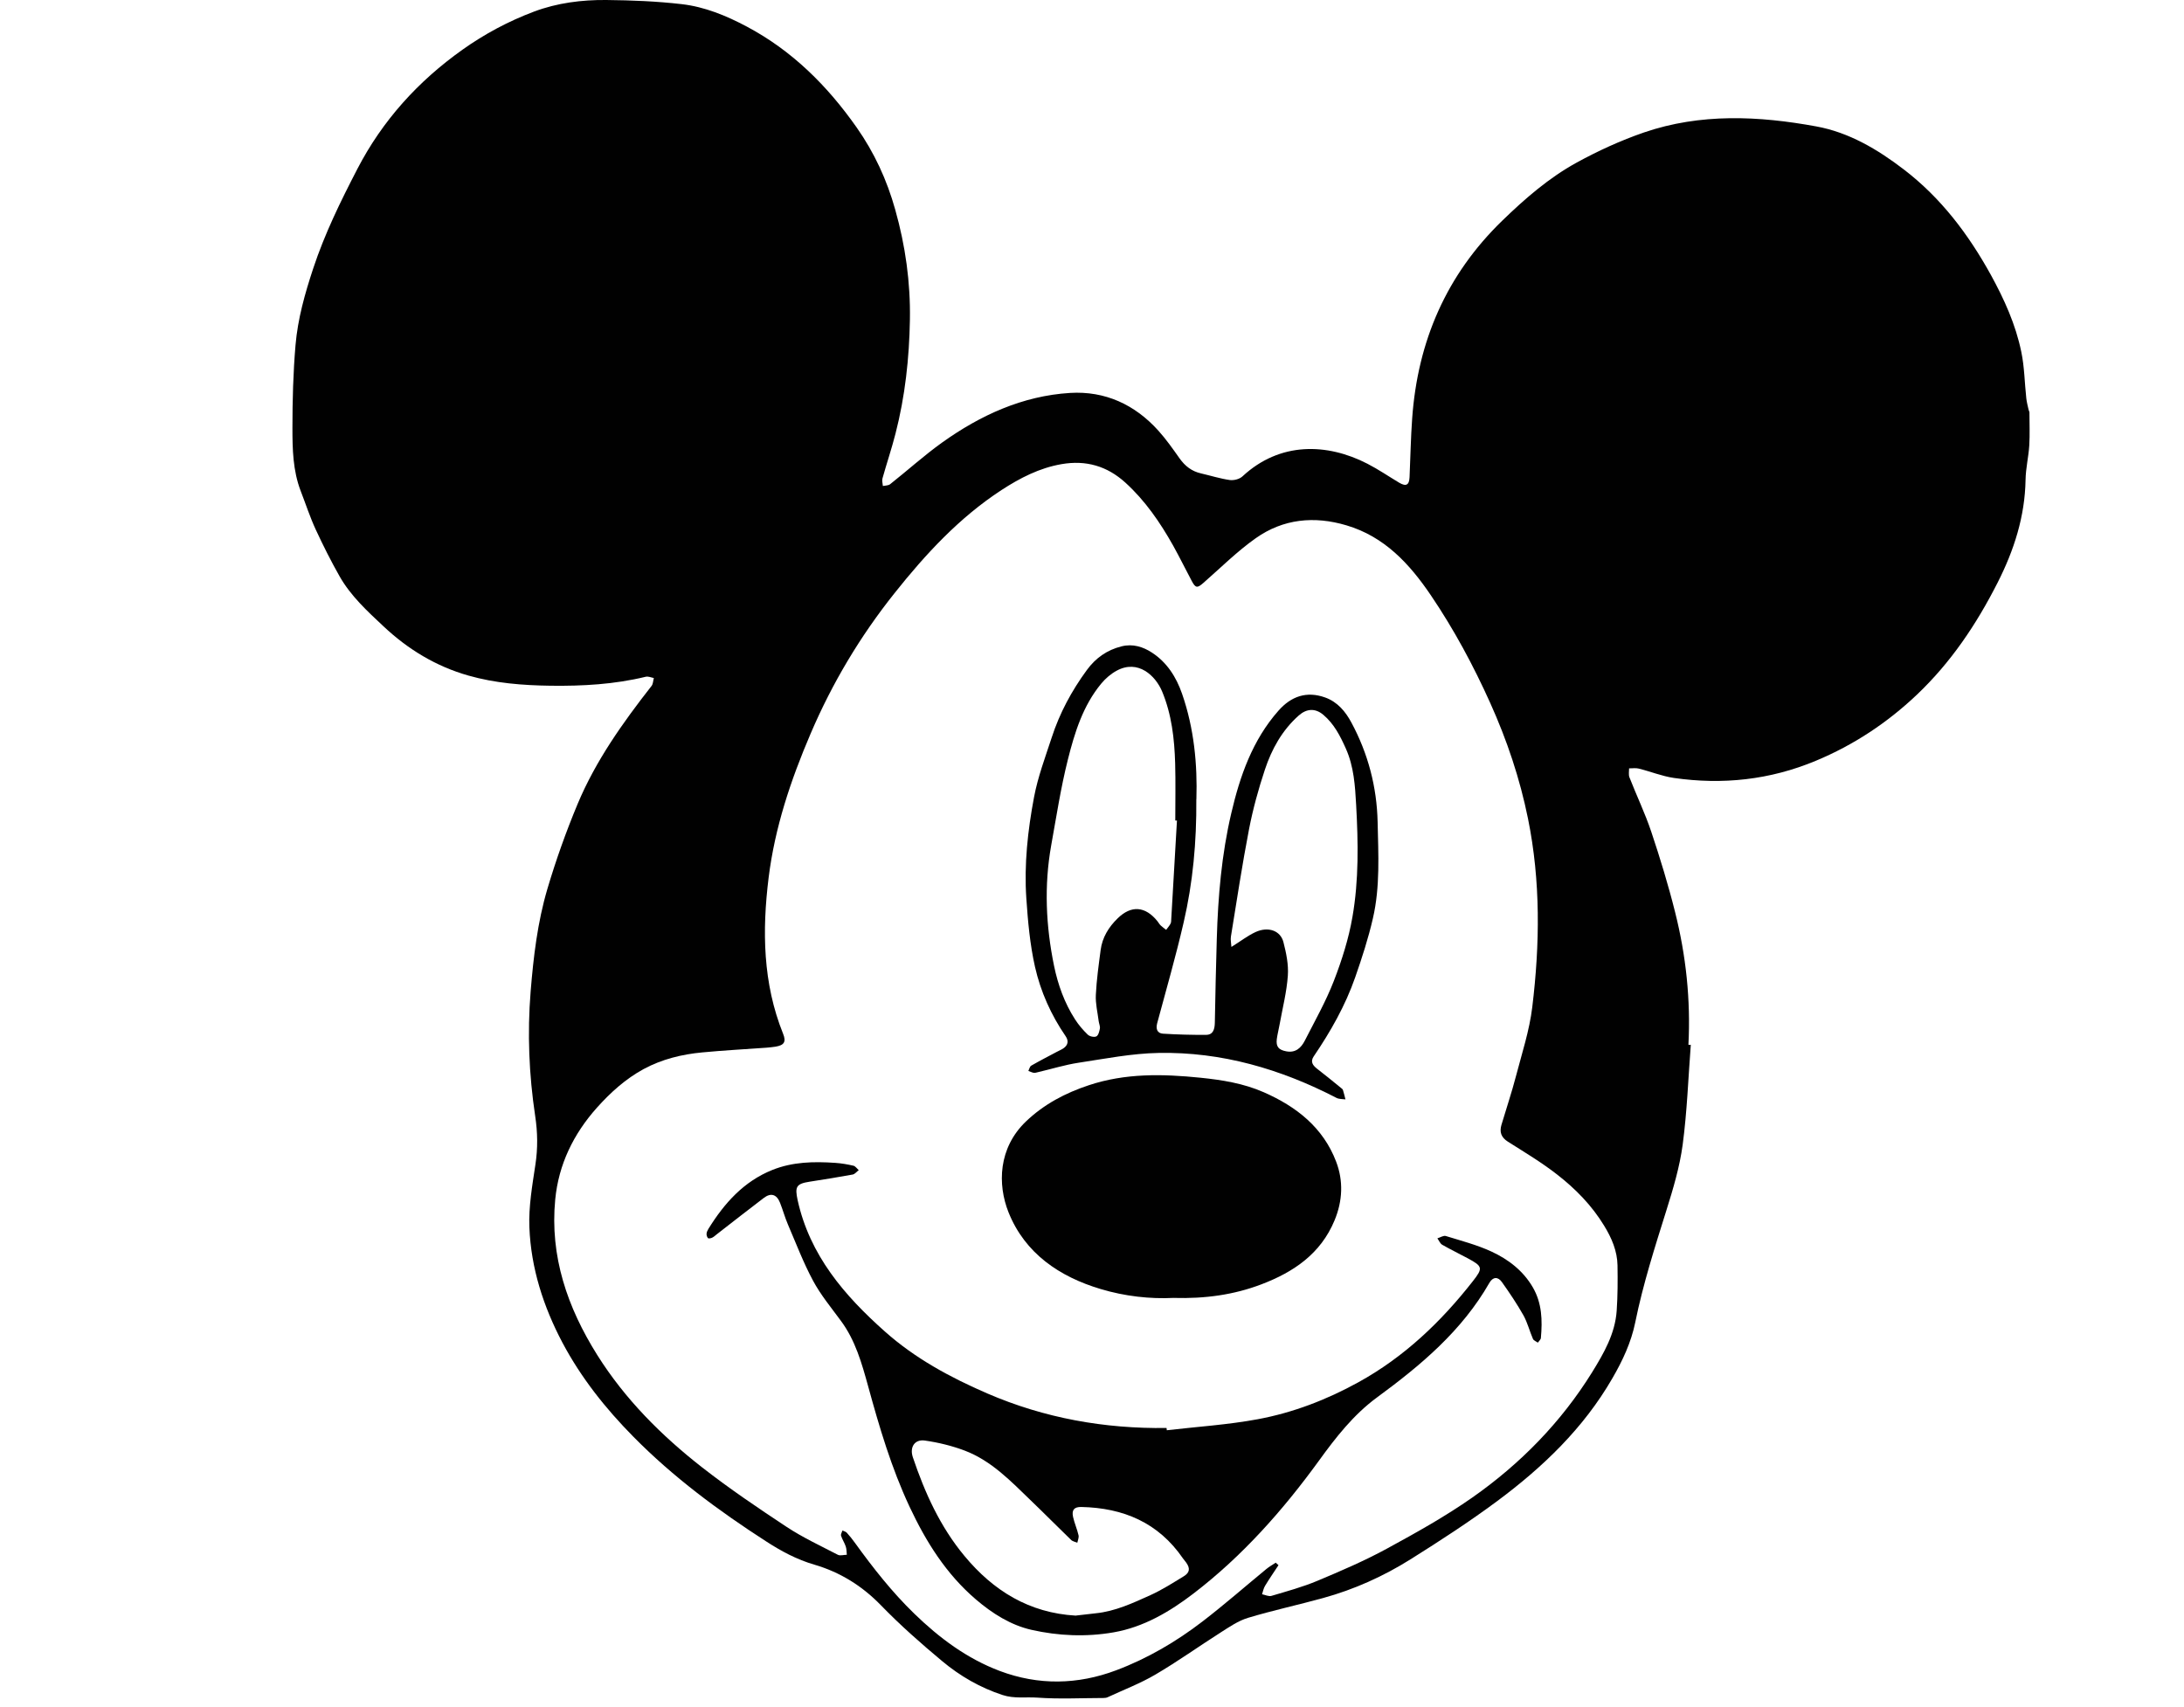<?xml version="1.0" encoding="UTF-8"?>
<svg id="Laag_1" data-name="Laag 1" xmlns="http://www.w3.org/2000/svg" viewBox="0 0 535.54 418.64">
  <defs>
    <style>
      .cls-1 {
        fill: #010101;
        stroke-width: 0px;
      }
    </style>
  </defs>
  <path class="cls-1" d="m414.6,256.2c-.62,8.17-.91,16.38-1.99,24.49-.73,5.44-2.33,10.8-3.98,16.06-2.85,9.1-5.75,18.15-7.65,27.51-1,4.92-3.12,9.43-5.63,13.75-7.06,12.22-17.04,21.77-28.21,30.07-6.86,5.09-14.05,9.76-21.29,14.3-6.64,4.16-13.79,7.38-21.38,9.47-6.14,1.7-12.36,3.03-18.46,4.87-2.37.72-4.54,2.21-6.67,3.57-5.36,3.41-10.55,7.13-16.03,10.34-3.69,2.17-7.74,3.71-11.63,5.52-.31.16-.7.22-1.05.22-5.43.01-10.88.3-16.27-.09-2.82-.2-5.66.3-8.52-.64-5.52-1.81-10.44-4.66-14.81-8.31-5.22-4.35-10.33-8.86-15.05-13.73-4.63-4.77-10.03-8.09-16.27-9.92-4.35-1.26-8.17-3.33-11.89-5.74-11.66-7.52-22.76-15.74-32.53-25.66-6.82-6.91-12.8-14.43-17.37-23.04-4.68-8.86-7.72-18.29-8.11-28.3-.2-5.1.72-10.28,1.48-15.38.61-4.02.55-7.9-.06-11.93-1.52-10.12-1.94-20.28-1.11-30.52.69-8.51,1.69-16.97,4.1-25.12,2.1-7.08,4.59-14.07,7.43-20.87,4.44-10.6,11.07-19.91,18.12-28.92.38-.48.38-1.29.56-1.94-.66-.12-1.39-.47-1.99-.31-7.68,1.87-15.48,2.3-23.32,2.2-6.82-.09-13.6-.62-20.19-2.5-7.9-2.25-14.77-6.41-20.74-12.02-3.99-3.73-8.05-7.46-10.79-12.26-2.12-3.73-4.06-7.6-5.87-11.5-1.42-3.07-2.47-6.31-3.69-9.46-1.91-4.96-2.03-10.23-2.03-15.43,0-6.79.18-13.61.76-20.39.55-6.41,2.3-12.61,4.33-18.75,2.81-8.51,6.73-16.5,10.83-24.41,6.15-11.87,14.87-21.49,25.74-29.22,5.47-3.89,11.32-7.01,17.59-9.37C136.67.7,142.65-.05,148.66,0c6.18.06,12.4.31,18.53,1.02,5.62.65,10.89,2.82,15.9,5.48,11.14,5.91,19.79,14.53,26.97,24.75,4.32,6.15,7.43,12.88,9.46,20.16,2.5,8.85,3.75,17.81,3.6,26.97-.16,9.43-1.17,18.78-3.53,27.94-.94,3.69-2.17,7.32-3.2,11-.16.56.06,1.23.1,1.85.61-.13,1.34-.09,1.78-.44,4.28-3.38,8.34-7.06,12.78-10.24,9.38-6.69,19.7-11.42,31.34-12.14,8.59-.52,15.9,2.85,21.68,9.28,1.9,2.11,3.54,4.46,5.19,6.79,1.33,1.87,2.98,3.15,5.23,3.66,2.37.55,4.7,1.29,7.08,1.63.99.13,2.38-.22,3.1-.9,9.21-8.55,20.78-8.16,30.61-3.11,2.69,1.38,5.22,3.11,7.81,4.66,1.69,1,2.46.61,2.55-1.37.22-4.8.29-9.6.64-14.39,1.35-18.92,8.38-35.21,22.12-48.52,5.56-5.39,11.4-10.46,18.16-14.18,5.28-2.9,10.85-5.45,16.56-7.42,13.87-4.75,28.14-4.07,42.26-1.48,8,1.46,15.05,5.63,21.52,10.6,9.07,6.96,15.78,15.85,21.27,25.79,3.29,5.99,6.09,12.17,7.47,18.87.78,3.72.81,7.6,1.23,11.4.1.94.36,1.89.56,2.81.04.22.21.46.21.69,0,2.69.12,5.39-.04,8.07-.18,2.82-.87,5.62-.91,8.43-.16,9-2.81,17.24-6.86,25.22-5.18,10.21-11.46,19.57-19.79,27.47-7.29,6.91-15.51,12.35-24.82,16.22-11.23,4.68-22.83,5.91-34.78,4.19-2.92-.43-5.71-1.58-8.59-2.29-.76-.2-1.6-.04-2.38-.06.01.74-.17,1.56.09,2.21,1.74,4.46,3.83,8.8,5.35,13.34,2.17,6.49,4.18,13.06,5.84,19.7,2.68,10.64,3.84,21.51,3.27,32.53.18,0,.36.01.55.03h-.01l.02-.07Zm-101.83,126.94c.25.22.48.46.73.66-1.11,1.69-2.25,3.34-3.29,5.06-.38.61-.51,1.38-.74,2.07.78.16,1.64.6,2.33.39,3.77-1.12,7.6-2.16,11.23-3.68,5.8-2.43,11.62-4.93,17.14-7.94,7.13-3.88,14.25-7.86,20.88-12.5,11.77-8.26,21.75-18.44,29.37-30.73,2.85-4.63,5.63-9.43,6.01-15.08.25-3.69.26-7.4.2-11.1-.06-3.55-1.44-6.73-3.27-9.72-3.01-4.96-7.01-9.04-11.51-12.54-3.81-2.98-7.99-5.48-12.09-8.07-1.7-1.08-2.1-2.41-1.58-4.16,1.17-3.95,2.5-7.87,3.54-11.87,1.47-5.63,3.32-11.24,4.01-16.98,1.87-15.42,2.07-30.85-1.05-46.23-1.99-9.81-5.15-19.22-9.24-28.3-4.14-9.21-8.9-18.06-14.57-26.44-5.24-7.73-11.37-14.39-20.7-17.16-7.9-2.35-15.5-1.61-22.24,3.15-4.59,3.24-8.61,7.26-12.85,10.97-1.48,1.3-1.91,1.29-2.84-.46-1.54-2.89-2.98-5.83-4.57-8.69-3.19-5.68-6.86-11.03-11.72-15.45-4.48-4.06-9.64-5.56-15.63-4.53-5.45.94-10.21,3.41-14.75,6.36-10.34,6.75-18.62,15.72-26.23,25.29-8.4,10.54-15.26,22.01-20.57,34.44-4.87,11.37-8.78,23.04-10.3,35.35-1.6,12.96-1.43,25.83,3.55,38.23.81,1.99.26,2.82-1.82,3.17-.72.12-1.44.18-2.17.25-5.27.38-10.54.66-15.8,1.16-5.05.47-9.94,1.67-14.43,4.1-4.42,2.41-8.09,5.73-11.44,9.47-5.74,6.44-9.38,13.9-10.21,22.48-1.35,13.96,2.99,26.5,10.3,38.15,6.79,10.81,15.72,19.75,25.72,27.56,6.64,5.18,13.64,9.92,20.67,14.56,3.98,2.63,8.35,4.66,12.61,6.87.57.3,1.46,0,2.2,0-.08-.69-.04-1.39-.26-2.03-.3-.91-.87-1.74-1.16-2.66-.1-.35.22-.83.35-1.26.35.17.79.26,1.05.53.73.81,1.42,1.65,2.05,2.55,4.41,6.1,9.06,12.02,14.49,17.29,6.15,5.97,12.95,11.05,21.01,14.08,9.46,3.55,19.05,3.38,28.48-.16,7.7-2.89,14.78-7.04,21.29-12.05,5.33-4.1,10.41-8.55,15.6-12.82.7-.57,1.52-1.03,2.28-1.54l-.03-.04v.03Z"/>
  <path class="cls-1" d="m286.06,350.72c7.46-.87,14.99-1.34,22.37-2.71,8.65-1.61,16.88-4.77,24.66-9.06,11.21-6.18,20.23-14.78,28.05-24.76,2.54-3.24,2.45-3.66-1.21-5.63-2.08-1.12-4.23-2.15-6.27-3.32-.53-.3-.81-1.05-1.2-1.58.7-.21,1.51-.76,2.08-.57,3.75,1.16,7.61,2.16,11.16,3.8,4.15,1.91,7.81,4.71,10.18,8.81,2.24,3.88,2.35,8.09,1.96,12.39-.03.39-.48.76-.74,1.14-.4-.29-1.02-.51-1.2-.9-.82-1.89-1.33-3.95-2.3-5.73-1.6-2.84-3.43-5.56-5.32-8.22-.99-1.39-2.21-1.28-3.06.18-6.74,11.79-16.85,20.25-27.58,28.12-5.75,4.23-10.08,9.78-14.22,15.5-8.85,12.19-18.79,23.41-30.77,32.58-5.79,4.44-12.24,8.25-19.62,9.52-6.69,1.16-13.52.87-20.1-.62-5.09-1.16-9.6-4.01-13.61-7.44-7.31-6.24-12.26-14.16-16.29-22.76-4.45-9.5-7.4-19.49-10.16-29.56-1.55-5.61-3.12-11.24-6.69-16.04-2.37-3.23-4.96-6.35-6.83-9.85-2.37-4.41-4.16-9.15-6.15-13.77-.74-1.73-1.23-3.55-1.93-5.31-.82-2.07-2.24-2.51-3.99-1.17-3.86,2.93-7.68,5.93-11.51,8.9-.38.3-.74.65-1.17.85-.29.13-.83.25-.99.09-.25-.25-.38-.73-.35-1.11.03-.39.25-.82.46-1.17,3.88-6.26,8.64-11.61,15.66-14.43,4.97-2,10.18-2.1,15.42-1.74,1.51.1,3.01.36,4.48.7.48.12.87.72,1.29,1.09-.48.36-.94.96-1.47,1.07-3.53.65-7.05,1.21-10.59,1.76-3.28.51-3.63,1.25-2.92,4.53,2.98,13.51,11.46,23.37,21.38,32.19,7.4,6.6,16.04,11.27,25.12,15.2,14.04,6.06,28.73,8.68,43.96,8.47.01.18.03.36.06.55h-.03Zm-22.27,45.44c1.63-.18,3.25-.39,4.88-.56,4.8-.48,9.12-2.51,13.4-4.44,2.85-1.29,5.53-3.01,8.22-4.65,1.47-.9,1.58-1.96.56-3.37-.25-.35-.53-.65-.78-1-6.01-8.77-14.61-12.39-24.93-12.61-1.73-.03-2.38.72-2.02,2.41.34,1.54.99,2.99,1.35,4.53.13.56-.18,1.21-.3,1.82-.52-.22-1.16-.31-1.54-.7-3.28-3.16-6.47-6.41-9.76-9.56-4.93-4.75-9.71-9.81-16.3-12.32-3.12-1.18-6.47-2-9.8-2.47-2.51-.35-3.75,1.65-2.93,4.09,2.94,8.73,6.71,17.06,12.66,24.21,7.09,8.55,15.87,13.97,27.27,14.63h.03Z"/>
  <path class="cls-1" d="m287.84,318.26c-5.82.3-12-.39-17.94-2.17-10.13-3.02-18.57-8.76-22.59-18.79-2.75-6.88-2.51-15.81,4.25-22.29,4.44-4.25,9.67-6.99,15.43-8.9,8.98-2.98,18.1-2.78,27.36-1.84,5.36.55,10.55,1.38,15.51,3.55,8,3.51,14.57,8.63,17.77,17.02,1.81,4.71,1.6,9.64-.38,14.4-3.38,8.18-10.03,12.69-17.93,15.69-6.78,2.59-13.84,3.55-21.49,3.34h.01Z"/>
  <path class="cls-1" d="m293.35,195.95c.08,10.58-.85,20.49-3.1,30.21-1.91,8.31-4.29,16.53-6.5,24.76-.36,1.39,0,2.46,1.44,2.55,3.51.22,7.04.31,10.54.29,1.81-.01,2.12-1.46,2.16-2.99.13-6.87.27-13.71.48-20.58.3-10.33,1.18-20.65,3.54-30.72,2.12-9.12,5.19-17.97,11.58-25.2,3.11-3.53,6.9-4.87,11.45-3.24,3.03,1.08,5,3.46,6.44,6.15,4.09,7.61,6.24,15.78,6.43,24.41.17,7.88.64,15.85-1.16,23.6-1.12,4.89-2.68,9.69-4.33,14.43-2.43,6.97-6.05,13.34-10.19,19.43-.9,1.33-.18,2.24.9,3.07,1.96,1.52,3.88,3.08,5.8,4.65.18.16.43.31.48.53.25.74.4,1.52.61,2.28-.73-.1-1.56-.04-2.19-.36-13.69-7.09-28.17-11.32-43.63-11.03-6.56.12-13.13,1.42-19.66,2.41-3.34.51-6.61,1.54-9.9,2.3-.35.09-.73.21-1.08.16-.44-.08-.85-.3-1.29-.46.22-.44.34-1.08.7-1.29,2.05-1.18,4.15-2.26,6.24-3.37.53-.29,1.11-.52,1.61-.85,1.17-.78,1.38-1.82.6-2.98-3.59-5.22-6.15-10.95-7.53-17.04-1.23-5.47-1.74-11.15-2.12-16.77-.57-8.34.35-16.67,1.89-24.84.94-4.97,2.75-9.78,4.33-14.61,1.94-5.99,4.89-11.46,8.61-16.54,2.17-2.97,4.96-4.93,8.52-5.82,2.75-.69,5.26.1,7.46,1.54,3.69,2.41,5.96,6,7.38,10.1,2.97,8.55,3.77,17.41,3.51,25.81h-.01.01Zm-4.77,5.26h-.39c0-4.7.1-9.37-.03-14.04-.18-6.01-.85-11.98-3.2-17.62-1.6-3.83-5.89-7.98-11.19-5.06-1.39.76-2.71,1.9-3.72,3.12-4.5,5.43-6.53,12.03-8.2,18.66-1.74,6.92-2.82,14.02-4.09,21.05-1.76,9.88-1.3,19.74.7,29.5.96,4.65,2.56,9.12,5.15,13.14.88,1.37,1.96,2.63,3.12,3.75.46.44,1.56.69,2.1.43.51-.25.74-1.23.87-1.94.09-.56-.21-1.18-.29-1.78-.27-2.16-.81-4.33-.7-6.47.18-3.69.7-7.35,1.18-11.01.4-3.07,1.98-5.62,4.14-7.72,3.37-3.32,6.83-3.01,9.8.69.26.34.47.72.78,1.02.4.39.9.72,1.34,1.08.36-.51.81-.98,1.09-1.54.18-.35.13-.83.17-1.26.47-7.99.92-15.99,1.39-23.99h.01Zm13.39,30.98c2.24-1.39,3.95-2.73,5.88-3.63,3.1-1.43,6.13-.39,6.86,2.46.69,2.68,1.28,5.52,1.08,8.22-.27,3.97-1.28,7.88-1.99,11.82-.22,1.26-.55,2.5-.72,3.75-.22,1.87.47,2.64,2.33,2.99,2.28.43,3.63-.85,4.53-2.6,2.47-4.84,5.18-9.63,7.14-14.69,1.96-5.06,3.63-10.33,4.55-15.66,1.58-9.06,1.42-18.26.91-27.44-.26-4.72-.55-9.45-2.54-13.88-1.37-3.08-2.89-6.04-5.5-8.24-1.99-1.69-4.11-1.55-6.05.17-4.07,3.62-6.62,8.24-8.29,13.27-1.58,4.75-2.92,9.63-3.88,14.56-1.69,8.76-3.02,17.58-4.45,26.37-.13.81.08,1.67.12,2.51h.02Z"/>
</svg>